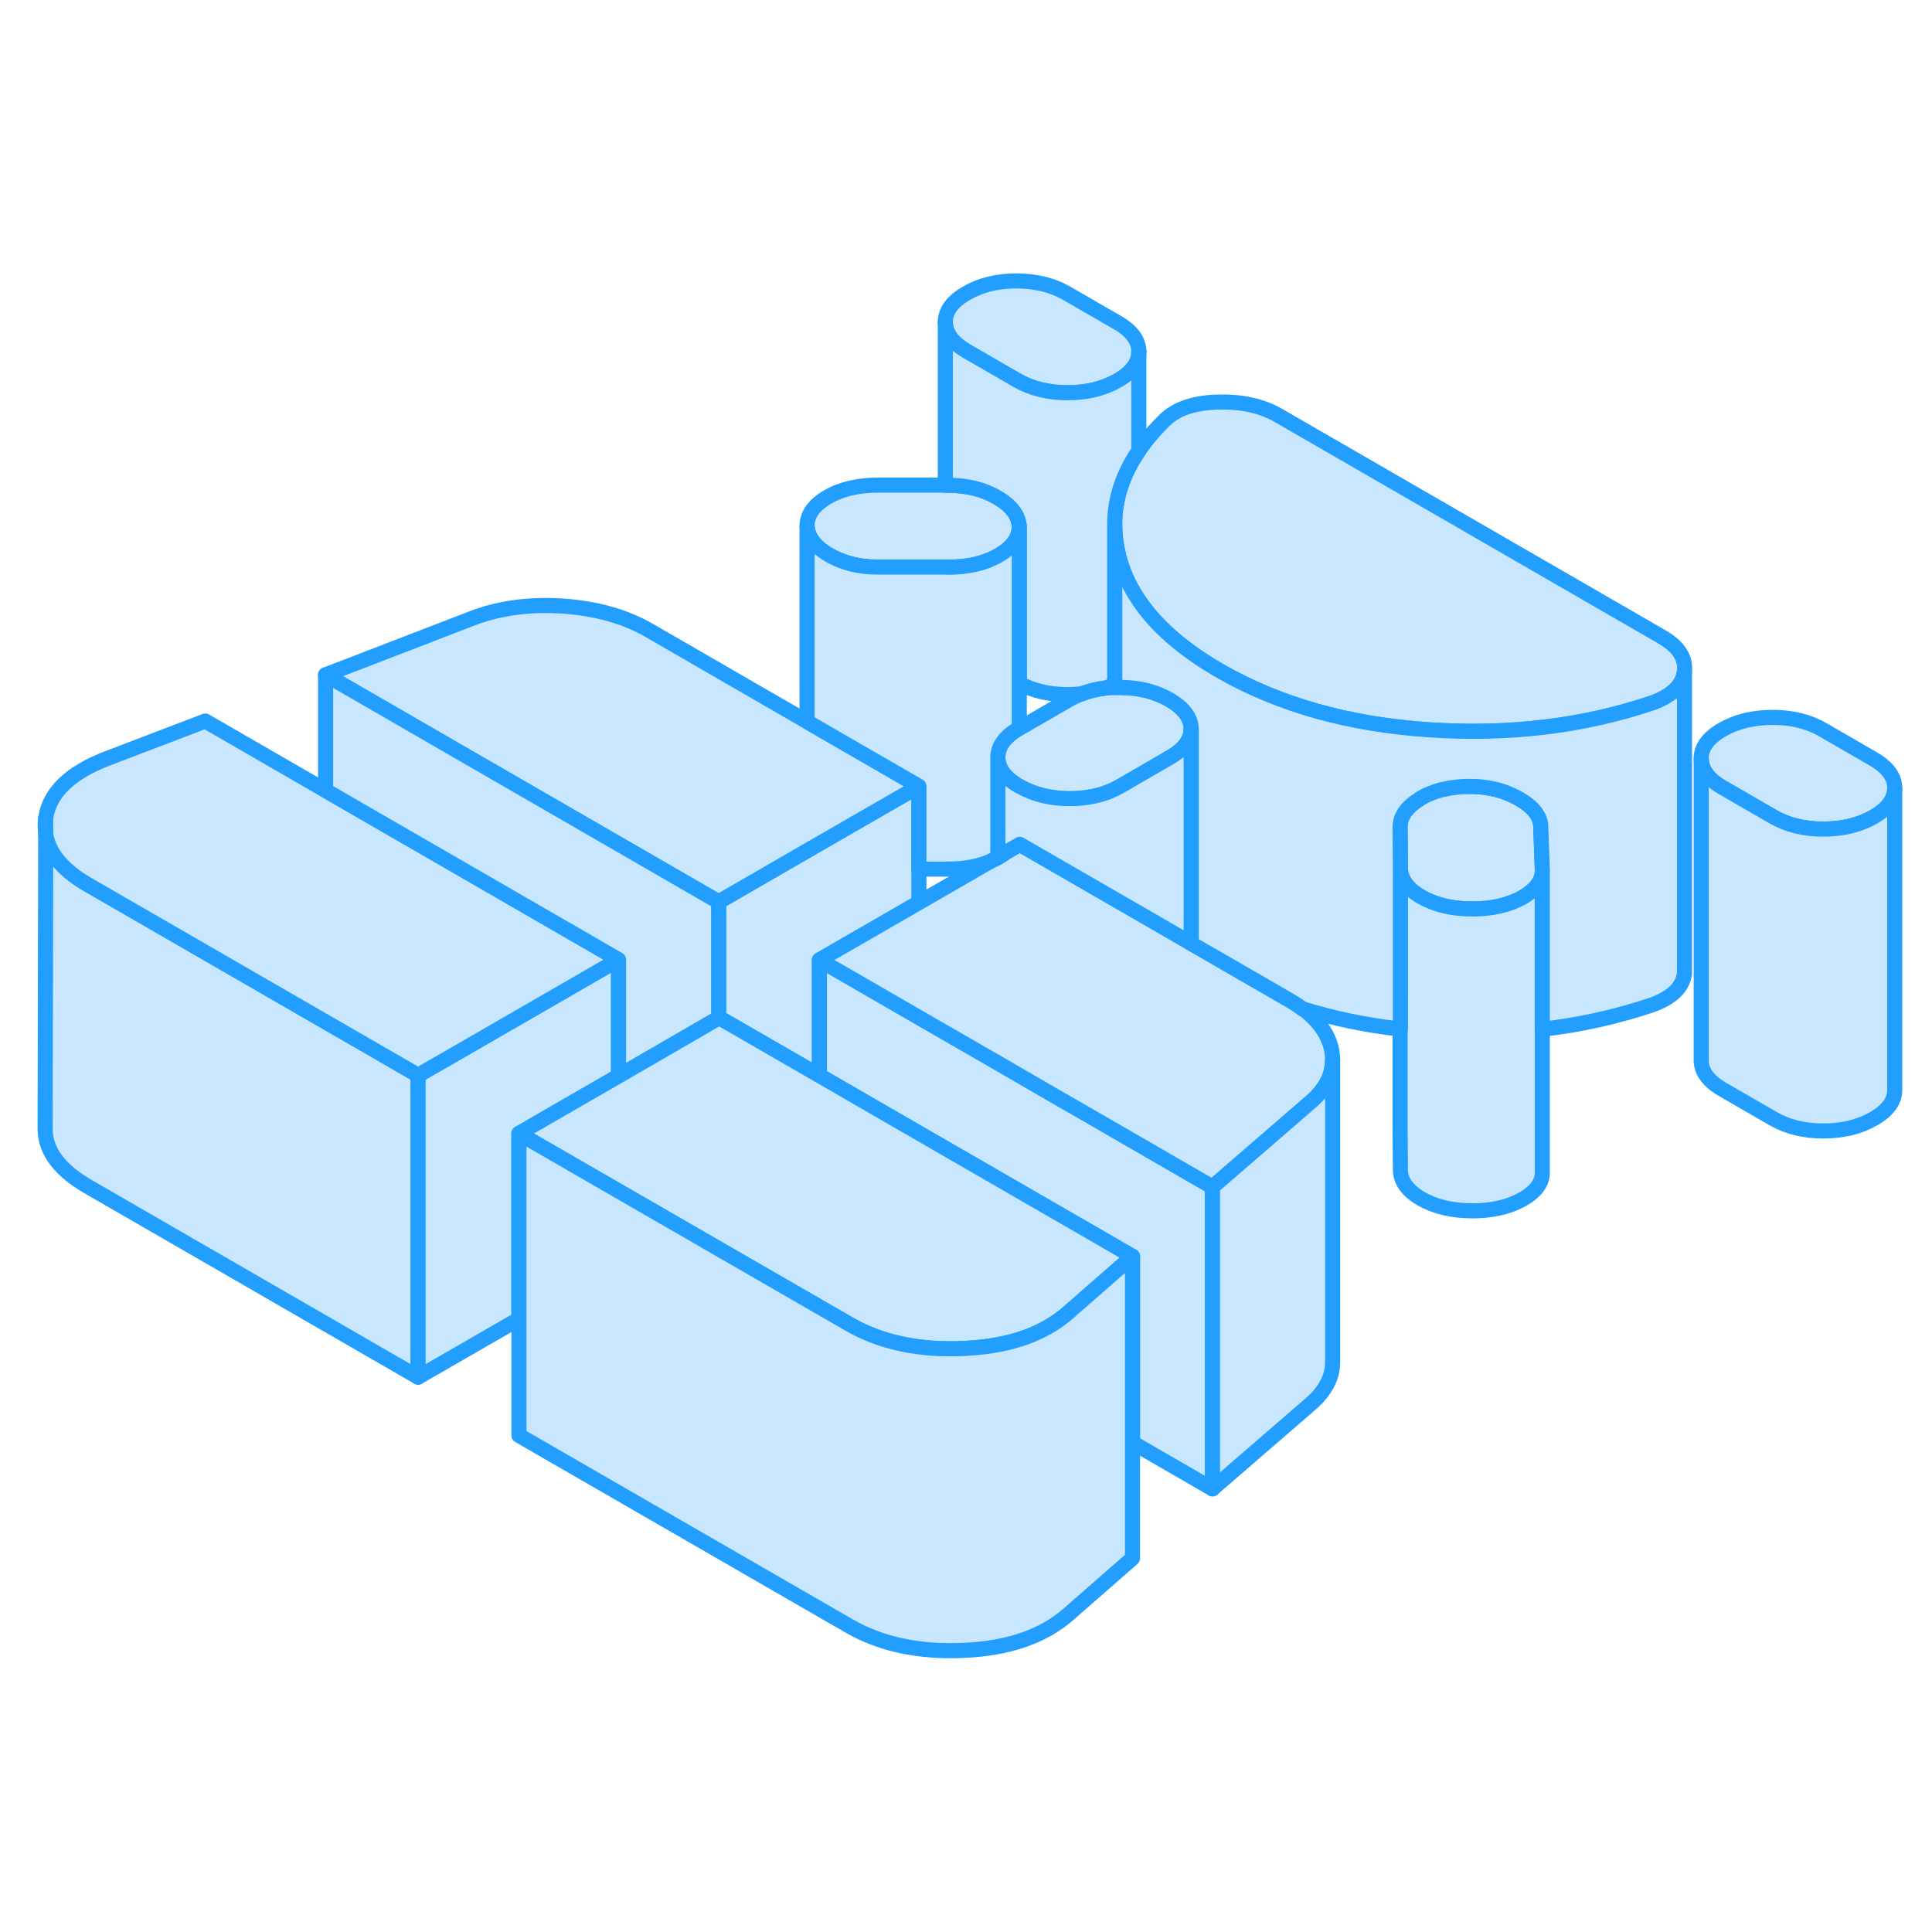 <svg width="48" height="48" viewBox="0 0 128 96" fill="#c8e7ff" xmlns="http://www.w3.org/2000/svg" stroke-width="1px" stroke-linecap="round" stroke-linejoin="round"><path d="M102.18 41.62V41.8C102.18 41.8 102.19 41.69 102.19 41.62H102.18ZM66.11 40.78L65.59 41.08C65.77 41 65.94 40.92 66.11 40.82C66.13 40.81 66.15 40.8 66.17 40.79C66.36 40.68 66.53 40.57 66.68 40.45L66.11 40.78Z" stroke="#229EFF" stroke-linejoin="round"/><path d="M27.7 55.24V75.24L5.84 62.62C4 61.55 3.05 60.34 2.99 58.9V58.6L3.03 39.28C3.24 40.55 4.18 41.66 5.84 42.62L27.7 55.24Z" stroke="#229EFF" stroke-linejoin="round"/><path d="M40.98 47.58V55.29L36.97 57.6L34.38 59.1V71.39L27.7 75.24V55.24L30.29 53.75L40.98 47.58Z" stroke="#229EFF" stroke-linejoin="round"/><path d="M60.879 36.15V43.8L54.29 47.6V55.26L47.649 51.43L47.609 51.45V43.75L54.01 40.05L60.779 36.15H60.879Z" stroke="#229EFF" stroke-linejoin="round"/><path d="M80.33 62.64V82.64L75.03 79.58V67.24L64.97 61.43L58.3 57.58L54.29 55.26V47.6L60.88 51.41L66.14 54.44L70.4 56.91H70.41L80.33 62.64Z" stroke="#229EFF" stroke-linejoin="round"/><path d="M102.18 41.54V41.8C102.18 41.8 102.19 41.69 102.19 41.62C102.18 41.6 102.18 41.57 102.18 41.54ZM66.109 40.78L65.59 41.08C65.77 41 65.939 40.92 66.109 40.82C66.129 40.81 66.15 40.8 66.17 40.79C66.36 40.68 66.53 40.57 66.68 40.45L66.109 40.78ZM3.03 39.09V38.21C2.98 38.53 2.98 38.79 3.03 39.09ZM74.03 5.37L70.69 3.44C69.74 2.89 68.629 2.62 67.359 2.61C66.079 2.61 64.97 2.88 64.03 3.43C63.09 3.97 62.63 4.61 62.63 5.34C62.63 6.07 63.11 6.72 64.05 7.27L67.389 9.2C68.34 9.74 69.45 10.02 70.73 10.02C72.01 10.02 73.11 9.75 74.05 9.21C74.98 8.68 75.45 8.04 75.45 7.31V7.29C75.45 6.55 74.97 5.91 74.03 5.37Z" stroke="#229EFF" stroke-linejoin="round"/><path d="M40.98 47.58L30.29 53.75L27.7 55.24L5.84 42.62C4.18 41.66 3.24 40.55 3.03 39.28V38.21C3.27 36.5 4.66 35.17 7.21 34.21L13.6 31.77L21.57 36.37L35.06 44.16L40.98 47.58Z" stroke="#229EFF" stroke-linejoin="round"/><path d="M60.88 36.09L60.78 36.15L54.01 40.05L47.61 43.75L21.57 28.71L31.12 25.03C32.94 24.3 34.98 24.01 37.23 24.15C39.48 24.3 41.41 24.84 43.02 25.77L53.47 31.81L60.88 36.09Z" stroke="#229EFF" stroke-linejoin="round"/><path d="M78.919 32.27C78.919 33.01 78.45 33.65 77.51 34.19L74.32 36.04L74.189 36.11C74.079 36.17 73.97 36.23 73.85 36.29C72.99 36.71 71.999 36.92 70.869 36.92C69.599 36.92 68.48 36.64 67.54 36.1H67.529C66.59 35.56 66.119 34.92 66.109 34.18C66.109 33.45 66.579 32.81 67.519 32.26H67.529L70.84 30.35C71.09 30.21 71.349 30.08 71.629 29.98C71.629 29.98 71.636 29.98 71.649 29.98C72.149 29.78 72.68 29.65 73.26 29.59C73.45 29.57 73.65 29.55 73.85 29.55C73.95 29.55 74.049 29.55 74.159 29.55C75.429 29.55 76.549 29.82 77.49 30.37C77.87 30.59 78.179 30.83 78.399 31.08C78.739 31.45 78.909 31.85 78.919 32.29V32.27Z" stroke="#229EFF" stroke-linejoin="round"/><path d="M67.53 18.85C67.53 19.62 67.08 20.27 66.17 20.79C65.25 21.32 64.13 21.58 62.8 21.58H58.14C56.92 21.57 55.85 21.3 54.93 20.77C54.02 20.24 53.53 19.61 53.47 18.87C53.46 18.11 53.92 17.46 54.83 16.93C55.74 16.4 56.86 16.14 58.19 16.14H62.63L62.85 16.15C64.07 16.15 65.14 16.42 66.06 16.95C66.98 17.48 67.47 18.12 67.53 18.85Z" stroke="#229EFF" stroke-linejoin="round"/><path d="M88.29 54.14V54.22C88.29 54.42 88.27 54.61 88.23 54.81C88.08 55.64 87.57 56.41 86.71 57.12L80.33 62.64L70.41 56.91H70.4L66.14 54.44L60.88 51.41L54.29 47.6L60.88 43.8L65.59 41.08C65.77 41 65.94 40.92 66.11 40.82C66.13 40.81 66.15 40.8 66.17 40.79C66.36 40.68 66.53 40.57 66.68 40.45L67.56 39.94L76.5 45.1L78.92 46.5L85.42 50.25C85.74 50.44 86.04 50.63 86.31 50.84C86.31 50.84 86.317 50.84 86.33 50.84C87.39 51.64 88.02 52.56 88.23 53.59C88.26 53.77 88.28 53.95 88.29 54.13V54.14Z" stroke="#229EFF" stroke-linejoin="round"/><path d="M102.18 41.54V41.8C102.13 42.44 101.69 42.97 100.9 43.44C99.99 43.96 98.87 44.22 97.54 44.22C96.21 44.22 95.08 43.95 94.16 43.42C93.24 42.89 92.78 42.24 92.78 41.48L92.76 38.79C92.76 38.09 93.19 37.47 94.06 36.93C94.07 36.92 94.07 36.91 94.08 36.91C94.97 36.37 96.08 36.1 97.41 36.1C98.63 36.11 99.71 36.38 100.66 36.93C101.6 37.47 102.08 38.1 102.08 38.8L102.18 41.54Z" stroke="#229EFF" stroke-linejoin="round"/><path d="M111.6 28.49C111.49 29.39 110.8 30.07 109.53 30.55C104.93 32.11 99.97 32.71 94.64 32.35C89.32 31.99 84.7 30.68 80.81 28.44C78.39 27.04 76.6 25.49 75.45 23.77C74.74 22.73 74.27 21.62 74.03 20.45C73.92 19.91 73.86 19.39 73.85 18.86C73.83 17.12 74.36 15.45 75.45 13.86C75.91 13.18 76.48 12.51 77.14 11.86C77.91 11.09 79.09 10.68 80.67 10.64C82.25 10.59 83.6 10.89 84.71 11.53L110.08 26.18C111.2 26.82 111.7 27.59 111.6 28.49Z" stroke="#229EFF" stroke-linejoin="round"/><path d="M125.53 36.2V36.22C125.53 36.95 125.06 37.59 124.13 38.12C123.19 38.66 122.08 38.93 120.8 38.93C119.52 38.93 118.42 38.66 117.47 38.11L114.13 36.18C113.19 35.64 112.71 34.99 112.71 34.26C112.7 33.52 113.17 32.88 114.11 32.34C115.05 31.8 116.16 31.53 117.44 31.53C118.72 31.53 119.82 31.8 120.77 32.35L124.11 34.28C125.05 34.82 125.53 35.47 125.53 36.2Z" stroke="#229EFF" stroke-linejoin="round"/><path d="M125.53 36.22V56.2C125.54 56.94 125.07 57.58 124.13 58.12C123.19 58.66 122.08 58.93 120.8 58.93C119.52 58.93 118.42 58.66 117.47 58.11L114.13 56.18C113.19 55.64 112.71 54.99 112.71 54.26V34.26C112.71 34.99 113.19 35.64 114.13 36.18L117.47 38.11C118.42 38.66 119.53 38.93 120.8 38.93C122.07 38.93 123.19 38.66 124.13 38.12C125.06 37.59 125.53 36.95 125.53 36.22Z" stroke="#229EFF" stroke-linejoin="round"/><path d="M102.18 41.8V61.54C102.24 62.28 101.81 62.91 100.9 63.44C99.99 63.96 98.87 64.22 97.54 64.22C96.21 64.22 95.08 63.95 94.16 63.42C93.24 62.89 92.78 62.24 92.78 61.48L92.76 58.79V52.18L92.78 41.48C92.78 42.24 93.24 42.89 94.16 43.42C95.08 43.95 96.2 44.22 97.54 44.22C98.88 44.22 99.99 43.96 100.9 43.44C101.69 42.97 102.13 42.44 102.18 41.8Z" stroke="#229EFF" stroke-linejoin="round"/><path d="M66.109 40.82V40.78" stroke="#229EFF" stroke-linejoin="round"/><path d="M111.6 28.49V48.49C111.49 49.39 110.8 50.07 109.53 50.55C107.17 51.35 104.729 51.9 102.179 52.19V41.8C102.179 41.8 102.189 41.69 102.189 41.62C102.179 41.6 102.179 41.57 102.179 41.54L102.08 38.8C102.08 38.1 101.599 37.47 100.659 36.93C99.709 36.38 98.629 36.11 97.409 36.1C96.079 36.1 94.97 36.37 94.08 36.91C94.07 36.91 94.07 36.92 94.06 36.93C93.19 37.47 92.76 38.09 92.76 38.79L92.779 41.48V52.18C90.48 51.92 88.34 51.47 86.33 50.85C86.33 50.85 86.323 50.85 86.31 50.85C86.04 50.64 85.739 50.45 85.419 50.26L78.919 46.51V32.28C78.909 31.84 78.739 31.44 78.399 31.07C78.179 30.82 77.87 30.58 77.49 30.36C76.549 29.81 75.429 29.54 74.159 29.54C74.049 29.54 73.95 29.54 73.85 29.54V18.86C73.86 19.39 73.919 19.91 74.029 20.45C74.269 21.62 74.74 22.73 75.45 23.77C76.6 25.49 78.39 27.04 80.81 28.44C84.7 30.68 89.319 31.99 94.639 32.35C99.969 32.71 104.93 32.11 109.53 30.55C110.8 30.07 111.49 29.39 111.6 28.49Z" stroke="#229EFF" stroke-linejoin="round"/><path d="M75.45 7.31V13.86C74.36 15.45 73.83 17.12 73.85 18.86V29.32C73.66 29.42 73.47 29.51 73.26 29.58C72.68 29.64 72.15 29.77 71.65 29.97C71.65 29.97 71.643 29.97 71.63 29.97C71.34 30 71.04 30.02 70.73 30.02C69.51 30.02 68.45 29.77 67.53 29.27V18.85C67.47 18.12 66.98 17.48 66.06 16.95C65.14 16.42 64.07 16.16 62.85 16.15H62.63V5.34C62.63 6.08 63.11 6.72 64.05 7.27L67.39 9.2C68.34 9.74 69.45 10.02 70.73 10.02C72.01 10.02 73.11 9.75 74.05 9.21C74.98 8.68 75.45 8.04 75.45 7.31Z" stroke="#229EFF" stroke-linejoin="round"/><path d="M75.45 7.31V7.29" stroke="#229EFF" stroke-linejoin="round"/><path d="M88.29 54.22V74.22C88.3 75.27 87.77 76.24 86.71 77.12L80.33 82.64V62.64L86.71 57.12C87.57 56.41 88.08 55.64 88.23 54.81C88.27 54.61 88.29 54.42 88.29 54.22Z" stroke="#229EFF" stroke-linejoin="round"/><path d="M78.919 32.27V46.5L76.499 45.1L67.56 39.94L66.679 40.45L66.109 40.78V34.17C66.119 34.91 66.59 35.55 67.529 36.09H67.54C68.48 36.63 69.599 36.91 70.869 36.91C71.999 36.91 72.99 36.7 73.85 36.28C73.97 36.22 74.079 36.16 74.189 36.1L74.32 36.03L77.51 34.18C78.45 33.64 78.919 33 78.919 32.26V32.27Z" stroke="#229EFF" stroke-linejoin="round"/><path d="M67.53 18.85V32.24H67.52C66.58 32.8 66.11 33.44 66.11 34.17V40.78L65.59 41.08C64.79 41.41 63.86 41.58 62.8 41.58H60.88V36.09L53.47 31.81V18.87C53.53 19.61 54.02 20.24 54.93 20.77C55.85 21.3 56.92 21.57 58.14 21.57H62.63L62.8 21.58C64.13 21.58 65.25 21.32 66.17 20.79C67.08 20.27 67.53 19.62 67.53 18.85Z" stroke="#229EFF" stroke-linejoin="round"/><path d="M47.61 43.75V51.45L40.98 55.29V47.58L35.06 44.16L21.57 36.37V28.71L47.61 43.75Z" stroke="#229EFF" stroke-linejoin="round"/><path d="M75.03 67.24L70.81 70.93C69.21 72.35 67.01 73.15 64.19 73.32C64.08 73.33 63.98 73.34 63.87 73.34C60.9 73.48 58.36 72.94 56.25 71.72L40.98 62.91L34.38 59.1L36.97 57.6L40.98 55.29L47.61 51.45L47.65 51.43L54.29 55.26L58.3 57.58L64.97 61.43L75.03 67.24Z" stroke="#229EFF" stroke-linejoin="round"/><path d="M75.03 67.24V87.24L70.81 90.93C69.15 92.4 66.84 93.21 63.87 93.34C60.9 93.48 58.36 92.94 56.25 91.72L34.38 79.1V59.1L40.98 62.91L56.25 71.72C58.36 72.94 60.9 73.48 63.87 73.34C63.98 73.34 64.08 73.33 64.19 73.32C67.01 73.15 69.21 72.35 70.81 70.93L75.03 67.24Z" stroke="#229EFF" stroke-linejoin="round"/></svg>